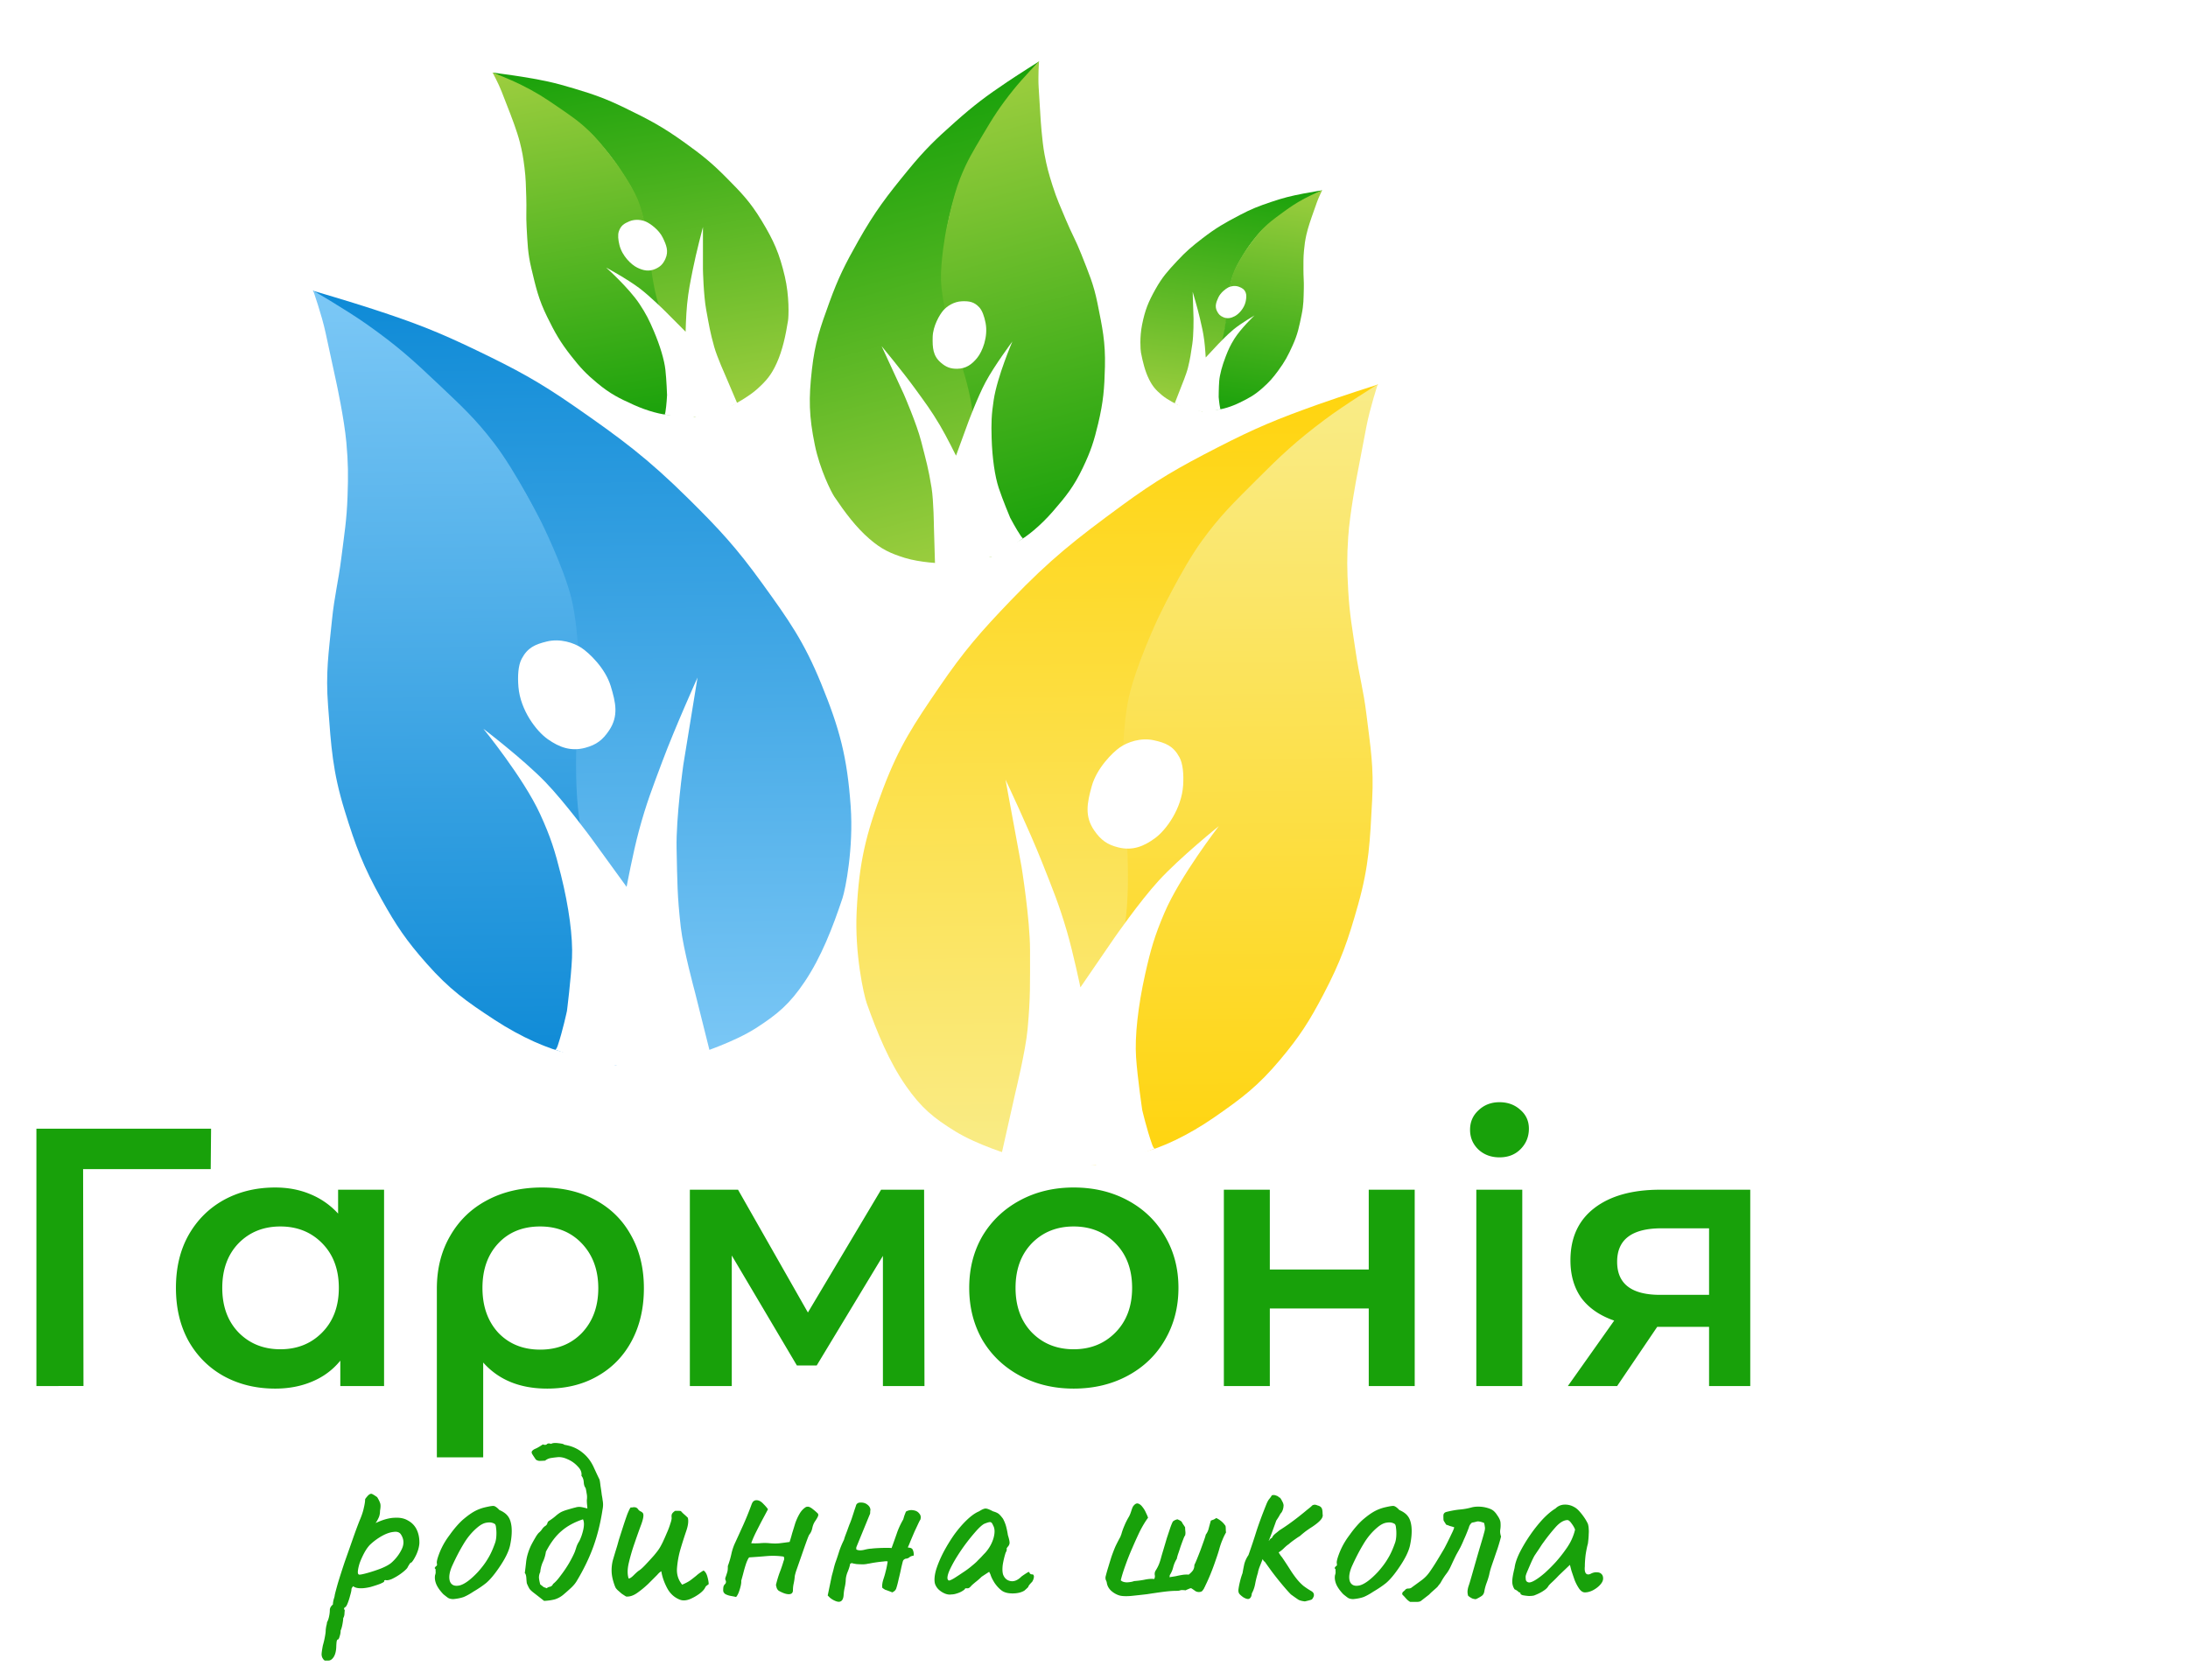 <svg width="595" height="457" fill="none" xmlns="http://www.w3.org/2000/svg"><g filter="url(#filter0_d_667_44)"><g filter="url(#filter1_d_667_44)"><path d="M358.563 101.962c6.311-2.242 16.259-5.42 16.259-5.42s-15.437 11.054-16.192 11.465l-12.77 12.032s-7.283 7.096-11.637 11.616c-4.945 5.134-7.313 7.442-11.045 13.625-4.285 7.101-6.618 11.449-9.843 19.254-2.985 7.222-4.734 11.345-6.241 19.013-1.673 8.514-1.342 13.505-1.272 22.182.061 7.608 1.185 11.834 1.272 19.442.095 8.312.254 13.046-1.01 21.263-1.33 8.646-5.832 21.628-5.832 21.628s-1.882 14.471-2.392 23.806c-.366 6.681.19 17.127.19 17.127l-22.97-2.767s-9.272-2.778-15.276-6.481c-5.995-3.698-9.292-6.429-13.42-12.346-4.605-6.599-7.843-14.519-10.664-22.452-.856-2.409-3.317-13.603-2.766-24.958.65-13.419 2.486-21.078 7.218-33.534 4.401-11.584 8.315-17.412 15.254-27.576 6.736-9.867 11.24-15.01 19.474-23.593 10.763-11.22 17.671-16.617 30.076-25.726 9.507-6.981 15.455-10.373 26.035-15.807 10.411-5.347 16.353-7.813 27.552-11.793z" fill="url(#paint0_linear_667_44)"/></g><g filter="url(#filter2_d_667_44)"><path d="M360.244 106.149c5.411-4.058 14.412-9.605 14.412-9.605s-2.163 6.659-3.078 11.489c-1.069 5.638-2.619 13.693-2.619 13.693s-1.9 9.886-2.328 16.303c-.378 5.676-.319 8.887 0 14.566.371 6.583 1.088 10.235 2.045 16.759.971 6.62 2.087 10.244 2.902 16.886 1.107 9.029 2.043 14.226 1.564 23.311-.59 11.19-.809 17.811-3.845 28.597-2.731 9.699-4.662 15.29-9.373 24.273-3.857 7.356-6.441 11.415-11.775 17.783-6.01 7.174-10.387 10.478-18.039 15.774-6.961 4.817-14.509 8.384-19.505 9.46l-12.79 2.754s-.385-10.411-.19-17.078c.24-8.191.107-12.889 1.653-20.917.769-3.99 1.538-6.142 2.528-10.076 1.545-6.14 2.917-9.46 3.974-15.718 2.347-13.898-.402-36.166-.402-36.166s-.657-16.405 1.591-26.543c1.889-8.52 7.686-20.984 7.686-20.984s6.499-13.79 12.204-21.637c5.016-6.898 8.537-10.239 14.561-16.277 6.93-6.948 10.973-10.76 18.824-16.647z" fill="url(#paint1_linear_667_44)"/></g><g filter="url(#filter3_d_667_44)"><path d="M276.061 289.443l-3.644 16.21s5.627 1.658 9.325 2.314c4.112.73 6.464 1.053 10.653 1.075 4.422.024 6.972-.043 11.295-1.075 3.991-.952 9.546-3.218 10.093-3.491.448-.224.062.326-.478-1.178-1.413-3.928-2.685-9.355-2.685-9.355s-1.292-8.704-1.678-14.354c-.386-5.651.527-13.947 2.478-22.66 1.489-6.643 2.555-10.377 5.244-16.667 4.254-9.951 14.779-23.554 14.779-23.554s-10.551 8.496-16.379 14.861c-5.213 5.693-12.085 15.616-12.085 15.616l-9.172 13.375s-1.949-9.321-3.651-15.159c-2.188-7.502-3.887-11.549-6.751-18.79-3.549-8.97-9.968-22.554-9.968-22.554l4.363 23.709s2.313 14.324 2.307 22.699c-.007 9.14.14 12.579-.663 21.455-.538 5.938-3.383 17.523-3.383 17.523z" fill="#fff"/></g><g filter="url(#filter4_d_667_44)"><path d="M304.549 195.281c2.03-1.417 5.666-2.722 9.277-1.917 3.147.701 5.204 1.521 6.882 4.559.968 1.752 1.221 4.639 1.034 7.646-.395 6.348-4.568 12.142-7.621 14.393-3.052 2.251-6.108 3.499-10.029 2.53-3.012-.745-4.729-2.018-6.503-4.563-2.702-3.879-1.97-7.53-.703-12.084 1.366-4.91 5.633-9.148 7.663-10.564z" fill="#fff"/></g></g><g filter="url(#filter5_d_667_44)"><g filter="url(#filter6_d_667_44)"><path d="M142.03 12.886c-3.179-.512-8.159-1.148-8.159-1.148s8.26 3.882 8.653 4.011l7.084 4.577s4.06 2.721 6.512 4.48c2.785 1.996 4.105 2.881 6.407 5.48 2.644 2.984 4.125 4.837 6.329 8.246 2.04 3.155 3.225 4.952 4.605 8.446 1.532 3.88 1.809 6.268 2.531 10.376.633 3.602.47 5.698 1.091 9.302.678 3.939 1.014 6.19 2.327 9.965 1.381 3.972 4.639 9.718 4.639 9.718s2.149 6.678 3.203 11.046c.754 3.127 1.4 8.114 1.4 8.114l10.618-3.307s4.142-2.12 6.658-4.393c2.513-2.27 3.834-3.848 5.271-7.004 1.603-3.52 2.445-7.547 3.088-11.543.195-1.213.385-6.72-.864-12.04-1.475-6.287-3.009-9.749-6.33-15.225-3.089-5.094-5.446-7.509-9.611-11.71-4.043-4.08-6.62-6.119-11.259-9.46-6.065-4.368-9.801-6.319-16.458-9.546-5.102-2.473-8.209-3.559-13.684-5.207-5.387-1.623-8.411-2.271-14.051-3.178z" fill="url(#paint2_linear_667_44)"/></g><g filter="url(#filter7_d_667_44)"><path d="M141.599 15.01c-2.911-1.447-7.649-3.286-7.649-3.286s1.602 2.96 2.455 5.163c.996 2.573 2.429 6.247 2.429 6.247s1.759 4.508 2.519 7.504c.673 2.65.925 4.174 1.268 6.887.397 3.144.376 4.934.491 8.1.117 3.215-.095 5.026.097 8.236.263 4.366.272 6.904 1.289 11.157 1.253 5.24 1.932 8.35 4.306 13.186 2.135 4.348 3.535 6.822 6.543 10.66 2.464 3.142 4.039 4.836 7.115 7.382 3.465 2.87 5.822 4.05 9.9 5.888 3.71 1.672 7.589 2.702 10.044 2.776l6.287.189s-.724-4.956-1.396-8.09c-.826-3.852-1.172-6.085-2.602-9.746-.71-1.82-1.261-2.77-2.071-4.543-1.265-2.769-2.203-4.22-3.247-7.086-2.318-6.366-2.957-17.133-2.957-17.133s-1.116-7.813-3.061-12.41c-1.635-3.864-5.46-9.252-5.46-9.252s-4.272-5.954-7.652-9.167c-2.971-2.825-4.927-4.098-8.3-6.429-3.881-2.682-6.124-4.132-10.348-6.232z" fill="url(#paint3_linear_667_44)"/></g><g filter="url(#filter8_d_667_44)"><path d="M197.347 94.342l3.132 7.346s-2.515 1.274-4.206 1.906c-1.881.703-2.965 1.06-4.943 1.435-2.089.396-3.3.586-5.434.475-1.97-.103-4.793-.691-5.075-.773-.232-.067-.002.16.123-.598.327-1.98.456-4.656.456-4.656s-.147-4.228-.456-6.933c-.309-2.705-1.463-6.547-3.143-10.497-1.282-3.011-2.111-4.683-3.929-7.423-2.877-4.335-9.037-9.85-9.037-9.85s5.727 3.099 9.037 5.6c2.96 2.238 7.072 6.332 7.072 6.332l5.5 5.525s.11-4.576.407-7.484c.382-3.737.833-5.798 1.557-9.47.897-4.55 2.75-11.531 2.75-11.531v11.589s.153 6.973.884 10.931c.799 4.321 1.029 5.96 2.181 10.086.77 2.76 3.124 7.99 3.124 7.99z" fill="#fff"/></g><g filter="url(#filter9_d_667_44)"><path d="M175.686 52.304c-1.083-.493-2.916-.794-4.553-.1-1.427.606-2.328 1.173-2.857 2.755-.305.913-.174 2.3.177 3.705.739 2.966 3.215 5.343 4.855 6.141 1.639.799 3.192 1.123 4.961.324 1.359-.615 2.061-1.366 2.678-2.723.94-2.069.276-3.731-.719-5.774-1.073-2.203-3.459-3.835-4.542-4.328z" fill="#fff"/></g></g><g filter="url(#filter10_d_667_44)"><g filter="url(#filter11_d_667_44)"><path d="M354.477 44.641c1.993-.386 5.119-.887 5.119-.887s-5.128 2.613-5.373 2.702l-4.372 3.026s-2.505 1.797-4.014 2.954c-1.715 1.314-2.529 1.899-3.928 3.582-1.606 1.934-2.503 3.132-3.823 5.324-1.222 2.03-1.933 3.186-2.732 5.415-.888 2.476-1.015 3.987-1.387 6.59-.327 2.283-.181 3.6-.5 5.884-.349 2.496-.516 3.922-1.267 6.327-.791 2.53-2.728 6.217-2.728 6.217s-1.22 4.251-1.797 7.026c-.412 1.985-.719 5.141-.719 5.141l-6.758-1.871s-2.653-1.253-4.284-2.634c-1.629-1.38-2.494-2.349-3.463-4.309-1.08-2.186-1.692-4.707-2.177-7.212-.148-.76-.378-4.227.302-7.605.803-3.992 1.701-6.204 3.684-9.722 1.844-3.272 3.281-4.841 5.821-7.573 2.466-2.651 4.049-3.988 6.906-6.187 3.734-2.875 6.049-4.179 10.18-6.346 3.165-1.661 5.101-2.408 8.519-3.557 3.362-1.13 5.255-1.6 8.791-2.285z" fill="url(#paint4_linear_667_44)"/></g><g filter="url(#filter12_d_667_44)"><path d="M354.791 45.972c1.806-.97 4.755-2.225 4.755-2.225s-.95 1.898-1.443 3.303c-.576 1.642-1.406 3.985-1.406 3.985s-1.018 2.877-1.437 4.78c-.37 1.684-.498 2.65-.66 4.366-.187 1.99-.138 3.116-.147 5.115-.009 2.028.161 3.165.104 5.192-.078 2.756-.033 4.356-.588 7.057-.684 3.326-1.05 5.3-2.449 8.396-1.258 2.782-2.09 4.37-3.909 6.849-1.49 2.03-2.448 3.129-4.336 4.795-2.126 1.878-3.587 2.669-6.121 3.909-2.304 1.129-4.728 1.855-6.274 1.951l-3.958.246s.357-3.138.718-5.127c.443-2.444.616-3.857 1.443-6.193.412-1.161.74-1.771 1.215-2.905.741-1.77 1.303-2.703 1.903-4.53 1.334-4.06 1.52-10.857 1.52-10.857s.546-4.946 1.68-7.883c.952-2.467 3.254-5.94 3.254-5.94s2.573-3.838 4.639-5.93c1.816-1.84 3.023-2.682 5.101-4.219 2.392-1.768 3.777-2.727 6.396-4.135z" fill="url(#paint5_linear_667_44)"/></g><g filter="url(#filter13_d_667_44)"><path d="M321.253 97.086l-1.827 4.692s1.611.752 2.689 1.117c1.199.405 1.89.608 3.144.805 1.324.207 2.091.303 3.434.19 1.239-.105 3.007-.532 3.183-.589.144-.047.004.1-.09-.375-.246-1.241-.381-2.925-.381-2.925s.008-2.667.148-4.378c.141-1.71.79-4.156 1.77-6.678.748-1.924 1.236-2.994 2.327-4.757 1.726-2.79 5.497-6.39 5.497-6.39s-3.547 2.069-5.582 3.712c-1.82 1.47-4.33 4.132-4.33 4.132l-3.355 3.593s-.161-2.882-.407-4.709c-.315-2.347-.641-3.637-1.171-5.937-.657-2.85-1.965-7.211-1.965-7.211l.233 7.303s.044 4.397-.338 6.907c-.416 2.739-.528 3.776-1.171 6.4-.43 1.755-1.808 5.098-1.808 5.098z" fill="#fff"/></g><g filter="url(#filter14_d_667_44)"><path d="M334.059 70.158c.673-.332 1.822-.558 2.867-.154.912.353 1.491.692 1.856 1.679.211.569.156 1.445-.037 2.338-.406 1.884-1.919 3.432-2.936 3.968s-1.989.772-3.12.303c-.869-.36-1.326-.819-1.742-1.662-.634-1.285-.249-2.346.337-3.653.632-1.41 2.103-2.486 2.775-2.819z" fill="#fff"/></g></g><g filter="url(#filter15_d_667_44)"><g filter="url(#filter16_d_667_44)"><path d="M273.994 14.225c3.33-2.24 8.634-5.565 8.634-5.565s-7.32 8.714-7.697 9.065l-5.625 8.884s-3.174 5.203-5.03 8.475c-2.107 3.716-3.139 5.408-4.387 9.553-1.432 4.76-2.14 7.632-2.852 12.643-.659 4.637-1.062 7.29-.797 11.967.295 5.192 1.229 8.04 2.56 13.068 1.167 4.409 2.447 6.695 3.629 11.1 1.291 4.812 2.088 7.537 2.576 12.495.513 5.218-.171 13.425-.171 13.425s1.059 8.682 2.151 14.178c.781 3.934 2.657 9.916 2.657 9.916l-13.748 1.809s-5.797-.235-9.833-1.492c-4.031-1.255-6.352-2.351-9.628-5.172-3.655-3.147-6.713-7.265-9.53-11.451-.855-1.271-3.949-7.405-5.317-14.08-1.618-7.888-1.691-12.608-.795-20.543.833-7.38 2.239-11.347 4.756-18.28 2.444-6.73 4.295-10.386 7.799-16.594 4.581-8.114 7.79-12.275 13.638-19.409 4.481-5.466 7.431-8.32 12.766-13.048 5.25-4.653 8.333-6.968 14.244-10.944z" fill="url(#paint6_linear_667_44)"/></g><g filter="url(#filter17_d_667_44)"><path d="M275.592 16.405c2.538-3.16 6.939-7.719 6.939-7.719s-.265 4.188-.078 7.128c.217 3.433.515 8.34.515 8.34s.367 6.022 1.073 9.812c.624 3.352 1.135 5.207 2.166 8.457 1.193 3.767 2.153 5.781 3.679 9.427 1.548 3.7 2.735 5.637 4.195 9.372 1.985 5.078 3.302 7.957 4.374 13.303 1.321 6.584 2.179 10.461 2.02 17.176-.143 6.037-.434 9.57-1.833 15.486-1.146 4.845-2.043 7.586-4.193 12.076-2.422 5.059-4.473 7.628-8.128 11.841-3.326 3.832-7.178 7.025-9.918 8.393l-7.017 3.501s-1.772-5.988-2.65-9.888c-1.078-4.791-1.854-7.499-2.15-12.391-.147-2.431-.02-3.794-.03-6.226-.016-3.794.287-5.926-.03-9.717-.704-8.418-5.611-20.939-5.611-20.939s-2.821-9.427-3.023-15.647c-.17-5.228 1.343-13.327 1.343-13.327s1.723-8.973 3.869-14.377c1.886-4.751 3.434-7.215 6.033-11.616 2.991-5.065 4.772-7.879 8.455-12.465z" fill="url(#paint7_linear_667_44)"/></g><g filter="url(#filter18_d_667_44)"><path d="M253.968 135.346l.294 9.953s3.513.127 5.758-.042c2.496-.188 3.91-.35 6.345-.96 2.571-.644 4.042-1.062 6.399-2.303 2.176-1.147 5.064-3.288 5.341-3.528.227-.197.084.18-.453-.613-1.405-2.071-2.95-5.032-2.95-5.032s-2.044-4.862-3.108-8.085c-1.065-3.224-1.768-8.176-1.931-13.525-.123-4.079-.059-6.405.567-10.457.99-6.41 5.078-15.874 5.078-15.874s-4.862 6.502-7.3 11.064c-2.18 4.081-4.694 10.864-4.694 10.864l-3.338 9.13s-2.517-5.123-4.373-8.259c-2.386-4.03-3.974-6.127-6.714-9.906-3.394-4.68-9.141-11.614-9.141-11.614l6.059 13.118s3.472 7.972 4.714 12.836c1.355 5.308 1.952 7.283 2.805 12.556.571 3.527.642 10.677.642 10.677z" fill="#fff"/></g><g filter="url(#filter19_d_667_44)"><path d="M256.507 76.439c.968-1.125 2.885-2.423 5.102-2.493 1.931-.06 3.247.11 4.673 1.624.823.873 1.399 2.512 1.737 4.286.715 3.744-.846 7.729-2.284 9.49-1.438 1.76-3.026 2.94-5.447 2.96-1.86.015-3.046-.469-4.454-1.683-2.146-1.85-2.264-4.079-2.205-6.911.062-3.054 1.91-6.15 2.878-7.273z" fill="#fff"/></g></g><g filter="url(#filter20_d_667_44)"><g filter="url(#filter21_d_667_44)"><path d="M101.525 76.11C95.108 74.008 85 71.054 85 71.054s15.822 10.706 16.592 11.1L114.745 93.9s7.506 6.932 11.999 11.353c5.104 5.022 7.544 7.277 11.447 13.375 4.483 7.004 6.933 11.299 10.361 19.03 3.173 7.154 5.03 11.236 6.721 18.869 1.878 8.474 1.655 13.472 1.778 22.148.108 7.608-.932 11.857-.85 19.466.09 8.312.035 13.049 1.493 21.235 1.535 8.614 6.367 21.492 6.367 21.492s2.221 14.426 2.945 23.747c.518 6.672.19 17.128.19 17.128l23.112-3.28s9.293-2.984 15.268-6.819c5.966-3.831 9.232-6.636 13.265-12.642 4.498-6.701 7.589-14.691 10.258-22.685.81-2.427 3.043-13.673 2.234-25.014-.955-13.4-2.978-21.017-8.03-33.364-4.699-11.483-8.778-17.222-16.006-27.229-7.016-9.714-11.675-14.756-20.173-23.153-11.109-10.977-18.2-16.218-30.919-25.049-9.746-6.767-15.823-10.025-26.619-15.222-10.623-5.113-16.673-7.447-28.061-11.175z" fill="url(#paint8_linear_667_44)"/></g><g filter="url(#filter22_d_667_44)"><path d="M99.923 80.332c-5.55-3.936-14.755-9.28-14.755-9.28s2.33 6.609 3.362 11.416c1.204 5.613 2.947 13.632 2.947 13.632s2.138 9.841 2.712 16.247c.509 5.666.521 8.877.325 14.562-.227 6.59-.87 10.257-1.689 16.801-.832 6.64-1.877 10.288-2.55 16.946-.916 9.052-1.745 14.268-1.059 23.34.845 11.174 1.213 17.789 4.517 28.505 2.971 9.635 5.045 15.181 9.998 24.057 4.056 7.269 6.753 11.269 12.277 17.517 6.223 7.037 10.713 10.243 18.552 15.367 7.13 4.661 14.825 8.059 19.889 9.023l12.966 2.468s.156-10.417-.19-17.079c-.424-8.183-.395-12.882-2.134-20.875-.865-3.971-1.689-6.105-2.775-10.016-1.696-6.104-3.154-9.393-4.36-15.626-2.677-13.842-.401-36.166-.401-36.166s.297-16.415-2.197-26.501c-2.096-8.476-8.223-20.807-8.223-20.807s-6.865-13.642-12.795-21.359c-5.214-6.785-8.842-10.047-15.054-15.95-7.147-6.79-11.311-10.511-19.363-16.222z" fill="url(#paint9_linear_667_44)"/></g><g filter="url(#filter23_d_667_44)"><path d="M188.945 261.704l4.038 16.124s-5.64 1.783-9.356 2.522c-4.132.821-6.499 1.197-10.724 1.312-4.461.122-7.036.112-11.42-.822-4.048-.863-9.703-3.005-10.261-3.266-.457-.214-.056.327.456-1.188 1.338-3.959 2.501-9.413 2.501-9.413s1.109-8.73 1.372-14.388c.264-5.658-.842-13.931-3.006-22.599-1.649-6.608-2.808-10.317-5.661-16.545-4.514-9.854-15.436-23.219-15.436-23.219s10.833 8.258 16.856 14.492c5.386 5.575 12.54 15.342 12.54 15.342l9.553 13.168s1.758-9.363 3.346-15.237c2.04-7.549 3.663-11.633 6.392-18.936 3.379-9.047 9.553-22.771 9.553-22.771l-3.873 23.801s-2.014 14.371-1.821 22.744c.21 9.139.139 12.579 1.147 21.435.675 5.925 3.804 17.444 3.804 17.444z" fill="#fff"/></g><g filter="url(#filter24_d_667_44)"><path d="M158.103 168.2c-2.08-1.371-5.778-2.595-9.403-1.71-3.159.771-5.217 1.637-6.842 4.711-.938 1.774-1.128 4.665-.872 7.668.54 6.337 4.879 12.037 8.009 14.219 3.13 2.182 6.241 3.363 10.175 2.306 3.022-.812 4.727-2.123 6.459-4.707 2.64-3.938 1.82-7.572.441-12.096-1.488-4.879-5.888-9.021-7.967-10.391z" fill="#fff"/></g></g><g filter="url(#filter25_d_667_44)" fill="#18A10A"><path d="M57.3 314H22.6l.1 59H9.9v-70h47.5l-.1 11zm47.143 5.6V373h-11.9v-6.9c-2.067 2.533-4.633 4.433-7.7 5.7-3 1.267-6.333 1.9-10 1.9-5.2 0-9.867-1.133-14-3.4-4.067-2.267-7.267-5.467-9.6-9.6-2.267-4.133-3.4-8.933-3.4-14.4 0-5.467 1.133-10.233 3.4-14.3 2.333-4.133 5.533-7.333 9.6-9.6 4.133-2.267 8.8-3.4 14-3.4 3.467 0 6.633.6 9.5 1.8a20.894 20.894 0 017.6 5.3v-6.5h12.5zm-28.2 43.4c4.6 0 8.4-1.533 11.4-4.6 3-3.067 4.5-7.1 4.5-12.1s-1.5-9.033-4.5-12.1-6.8-4.6-11.4-4.6c-4.6 0-8.4 1.533-11.4 4.6-2.933 3.067-4.4 7.1-4.4 12.1s1.467 9.033 4.4 12.1c3 3.067 6.8 4.6 11.4 4.6zm71.155-44c5.533 0 10.366 1.133 14.5 3.4 4.2 2.267 7.433 5.467 9.7 9.6 2.333 4.133 3.5 8.933 3.5 14.4 0 5.4-1.1 10.167-3.3 14.3-2.2 4.133-5.3 7.333-9.3 9.6-3.934 2.267-8.5 3.4-13.7 3.4-7.4 0-13.2-2.367-17.4-7.1v25.8h-12.6v-45.9c0-5.4 1.2-10.167 3.6-14.3 2.4-4.2 5.733-7.433 10-9.7 4.333-2.333 9.333-3.5 15-3.5zm-.5 44.1c4.666 0 8.466-1.533 11.4-4.6 2.933-3.133 4.4-7.167 4.4-12.1s-1.467-8.967-4.4-12.1c-2.934-3.133-6.734-4.7-11.4-4.7-4.734 0-8.534 1.533-11.4 4.6-2.867 3.067-4.3 7.1-4.3 12.1s1.433 9.067 4.3 12.2c2.933 3.067 6.733 4.6 11.4 4.6zm93.201 9.9v-35.4l-18 29.8h-5.4l-17.7-29.9V373h-11.4v-53.4h13.1l19 33.4 19.9-33.4h11.7l.1 53.4h-11.3zm51.867.7c-5.4 0-10.267-1.167-14.6-3.5-4.334-2.333-7.734-5.567-10.2-9.7-2.4-4.2-3.6-8.933-3.6-14.2 0-5.267 1.2-9.967 3.6-14.1 2.466-4.133 5.866-7.367 10.2-9.7 4.333-2.333 9.2-3.5 14.6-3.5 5.466 0 10.366 1.167 14.7 3.5 4.333 2.333 7.7 5.567 10.1 9.7 2.466 4.133 3.7 8.833 3.7 14.1 0 5.267-1.234 10-3.7 14.2-2.4 4.133-5.767 7.367-10.1 9.7-4.334 2.333-9.234 3.5-14.7 3.5zm0-10.7c4.6 0 8.4-1.533 11.4-4.6 3-3.067 4.5-7.1 4.5-12.1s-1.5-9.033-4.5-12.1-6.8-4.6-11.4-4.6c-4.6 0-8.4 1.533-11.4 4.6-2.934 3.067-4.4 7.1-4.4 12.1s1.466 9.033 4.4 12.1c3 3.067 6.8 4.6 11.4 4.6zm40.848-43.4h12.5v21.7h26.9v-21.7h12.5V373h-12.5v-21.1h-26.9V373h-12.5v-53.4zm68.652 0h12.5V373h-12.5v-53.4zm6.3-8.8c-2.266 0-4.166-.7-5.7-2.1-1.533-1.467-2.3-3.267-2.3-5.4 0-2.133.767-3.9 2.3-5.3 1.534-1.467 3.434-2.2 5.7-2.2 2.267 0 4.167.7 5.7 2.1 1.534 1.333 2.3 3.033 2.3 5.1 0 2.2-.766 4.067-2.3 5.6-1.466 1.467-3.366 2.2-5.7 2.2zm68.195 8.8V373h-11.2v-16.1h-14.1l-10.9 16.1h-13.4l12.6-17.8c-3.867-1.333-6.833-3.367-8.9-6.1-2-2.8-3-6.233-3-10.3 0-6.133 2.167-10.867 6.5-14.2 4.333-3.333 10.3-5 17.9-5h24.5zm-24.1 10.5c-8.067 0-12.1 3.033-12.1 9.1 0 6 3.9 9 11.7 9h13.3v-18.1h-12.9zM89.27 447.68h-.7c-.28.047-.537-.14-.77-.56-.187-.233-.303-.583-.35-1.05 0-.467.117-1.307.35-2.52.233-.793.42-1.587.56-2.38.14-.747.21-1.307.21-1.68 0-.187.047-.56.14-1.12.14-.513.21-.887.21-1.12.233-.373.42-.887.56-1.54.14-.653.21-1.237.21-1.75 0-.56.28-1.073.84-1.54 0-.373.07-.84.21-1.4.187-.56.28-.933.28-1.12.14-.653.443-1.797.91-3.43.513-1.68 1.12-3.57 1.82-5.67.747-2.1 1.47-4.153 2.17-6.16.7-2.007 1.33-3.71 1.89-5.11.56-1.307.933-2.427 1.12-3.36.233-.98.35-1.703.35-2.17 0-.187.047-.327.14-.42.093-.14.303-.397.63-.77.467-.467.863-.607 1.19-.42.373.187.817.467 1.33.84.373.607.63 1.12.77 1.54.187.42.187 1.143 0 2.17 0 .7-.117 1.307-.35 1.82-.233.513-.443.91-.63 1.19-.187.233-.233.327-.14.28 1.913-.887 3.593-1.353 5.04-1.4 1.493-.093 2.73.163 3.71.77a5.413 5.413 0 012.31 2.38c.513 1.027.77 2.217.77 3.57 0 .56-.117 1.237-.35 2.03a10.559 10.559 0 01-.91 2.1c-.327.607-.63 1.05-.91 1.33-.187 0-.373.163-.56.49-.187.28-.373.607-.56.98-.373.467-.98 1.003-1.82 1.61a15.788 15.788 0 01-2.38 1.4c-.793.327-1.377.42-1.75.28l-.21.07c-.093 0-.14.117-.14.35 0 .093-.373.303-1.12.63-.747.28-1.61.56-2.59.84-.98.233-1.843.35-2.59.35-.98 0-1.68-.187-2.1-.56-.093.093-.21.233-.35.42a1.13 1.13 0 00-.14.49c0 .28-.117.817-.35 1.61-.187.747-.42 1.47-.7 2.17-.28.7-.537 1.05-.77 1.05l-.14.21c-.093.14-.047.327.14.56l-.07.77c0 .56-.117 1.027-.35 1.4 0 .373-.07.933-.21 1.68-.14.747-.303 1.307-.49 1.68 0 .56-.093 1.097-.28 1.61-.14.56-.303.84-.49.84-.187.047-.303.327-.35.84-.047.56-.07.957-.07 1.19-.047 1.167-.28 2.077-.7 2.73-.42.653-.91.98-1.47.98zm8.47-23.38c.373 0 1.143-.163 2.31-.49a39.922 39.922 0 003.57-1.19c1.26-.513 2.193-1.027 2.8-1.54 1.213-1.073 2.147-2.287 2.8-3.64.7-1.4.653-2.73-.14-3.99-.373-.653-1.05-.91-2.03-.77-.98.093-2.053.467-3.22 1.12a16.277 16.277 0 00-3.29 2.45c-.56.607-1.073 1.353-1.54 2.24a22.169 22.169 0 00-1.19 2.66c-.28.887-.443 1.633-.49 2.24-.047.607.093.91.42.91zm25.545 6.65c-.607 0-1.097-.117-1.47-.35a25.04 25.04 0 01-1.26-.98c-.887-.933-1.517-1.82-1.89-2.66-.373-.887-.49-1.727-.35-2.52.14-.373.187-.723.14-1.05v-.56c-.233-.233-.303-.373-.21-.42.093-.093.187-.233.28-.42.28 0 .373-.257.28-.77-.093-.373.093-1.19.56-2.45.467-1.26 1.05-2.45 1.75-3.57.28-.467.7-1.073 1.26-1.82a28.415 28.415 0 011.82-2.31c.7-.793 1.33-1.423 1.89-1.89 1.167-.98 2.193-1.703 3.08-2.17a11.67 11.67 0 012.87-1.05c1.027-.233 1.727-.35 2.1-.35.42 0 .98.373 1.68 1.12 1.073.467 1.843 1.027 2.31 1.68.513.653.84 1.61.98 2.87.14 1.4.023 3.01-.35 4.83-.327 1.773-1.423 3.99-3.29 6.65-1.167 1.68-2.24 2.94-3.22 3.78-.98.793-2.147 1.587-3.5 2.38-.98.653-1.867 1.143-2.66 1.47-.793.28-1.727.467-2.8.56zm6.72-7.42c1.12-1.26 2.007-2.45 2.66-3.57.7-1.12 1.353-2.543 1.96-4.27.187-.513.303-1.143.35-1.89.047-.793.023-1.517-.07-2.17-.047-.7-.21-1.097-.49-1.19-.56-.327-1.237-.42-2.03-.28-.793.093-1.657.537-2.59 1.33-1.447 1.213-2.707 2.73-3.78 4.55-1.073 1.773-2.123 3.803-3.15 6.09-.7 1.68-.863 3.033-.49 4.06.42.98 1.283 1.33 2.59 1.05 1.353-.327 3.033-1.563 5.04-3.71zm13.268 3.15c-.047-.233-.094-.7-.14-1.4-.047-.747-.187-1.213-.42-1.4.14-1.073.256-2.053.35-2.94.093-.887.28-1.75.56-2.59.14-.467.373-1.073.7-1.82.373-.747.77-1.47 1.19-2.17.42-.747.793-1.26 1.12-1.54.326-.28.606-.607.84-.98.28-.373.583-.653.91-.84.28-.233.443-.49.49-.77.093-.28.28-.49.56-.63.7-.467 1.26-.887 1.68-1.26.42-.373.863-.7 1.33-.98.513-.28 1.19-.537 2.03-.77.933-.28 1.61-.467 2.03-.56a3.32 3.32 0 011.33-.14c.42.047 1.05.187 1.89.42 0-.28-.024-.607-.07-.98a11.97 11.97 0 01-.07-1.33 5.127 5.127 0 00-.07-1.89c-.094-.653-.187-1.12-.28-1.4-.28-.327-.444-.84-.49-1.54-.047-.747-.257-1.33-.63-1.75.14-.887-.187-1.727-.98-2.52a7.726 7.726 0 00-2.73-1.96c-1.074-.513-2.077-.7-3.01-.56a22.15 22.15 0 00-1.61.21 3.301 3.301 0 00-1.54.7c-.607.047-1.097.07-1.47.07-.374 0-.724-.117-1.05-.35-.514-.747-.864-1.283-1.05-1.61-.14-.327-.117-.583.07-.77.186-.233.513-.443.98-.63.513-.233 1.143-.607 1.89-1.12.513.187.886.163 1.12-.07.233-.233.606-.257 1.12-.07.373-.233.98-.303 1.82-.21.84.093 1.353.187 1.54.28.14.093.28.163.42.21.14 0 .28.023.42.07 1.633.327 3.056.98 4.27 1.96 1.26.98 2.263 2.24 3.01 3.78l.84 1.82c.28.607.56 1.19.84 1.75.093.28.186.863.28 1.75.14.84.256 1.657.35 2.45.14.747.21 1.19.21 1.33.093.467.14.91.14 1.33 0 .42-.047.863-.14 1.33-.56 3.687-1.4 7.07-2.52 10.15s-2.637 6.207-4.55 9.38c-.374.607-.887 1.213-1.54 1.82a55.515 55.515 0 01-1.89 1.68 6.828 6.828 0 01-2.45 1.4c-.887.233-1.867.373-2.94.42a420.339 420.339 0 00-2.87-2.24c-.607-.467-1.004-.863-1.19-1.19a12.25 12.25 0 01-.63-1.33zm5.39 1.33a1.81 1.81 0 01.91-.42c.373-.093.653-.35.84-.77.606-.467 1.283-1.213 2.03-2.24a33.947 33.947 0 002.24-3.29c.7-1.213 1.236-2.263 1.61-3.15.186-.513.35-1.003.49-1.47.186-.513.42-.98.7-1.4.466-.887.84-1.937 1.12-3.15.28-1.26.256-2.217-.07-2.87-2.38.793-4.34 1.867-5.88 3.22-1.54 1.307-2.94 3.173-4.2 5.6-.14.98-.42 1.913-.84 2.8a8.68 8.68 0 00-.7 2.73c-.234.467-.35.98-.35 1.54.046.513.163 1.12.35 1.82.606.467.933.723.98.77.093 0 .35.093.77.28zm36.355 3.15c-1.54-.56-2.73-1.61-3.57-3.15-.84-1.587-1.377-3.127-1.61-4.62-.047 0-.187.093-.42.28-.187.14-.42.373-.7.7l-2.45 2.45a26.06 26.06 0 01-3.08 2.52c-1.027.7-2.007 1.003-2.94.91a48.03 48.03 0 01-1.19-.77l-1.12-.98a5.22 5.22 0 01-.49-.56 8.466 8.466 0 01-.28-.63c-.513-1.4-.793-2.637-.84-3.71-.047-1.12.07-2.217.35-3.29.327-1.12.7-2.357 1.12-3.71.047-.14.21-.723.49-1.75.327-1.027.7-2.193 1.12-3.5.42-1.307.817-2.473 1.19-3.5.42-1.027.723-1.633.91-1.82h.42c.187-.047.35-.07.49-.07.467 0 .817.163 1.05.49.187.28.42.49.7.63.327.14.56.327.7.56.233.467.07 1.47-.49 3.01a183.357 183.357 0 00-1.82 5.11 51.9 51.9 0 00-1.54 5.25c-.42 1.727-.443 3.173-.07 4.34.327 0 .77-.28 1.33-.84.607-.607 1.073-1.027 1.4-1.26.467-.28 1.073-.817 1.82-1.61.793-.84 1.563-1.68 2.31-2.52.747-.887 1.26-1.563 1.54-2.03.187-.28.467-.793.84-1.54a66.37 66.37 0 001.12-2.52c.42-.933.747-1.797.98-2.59.28-.793.397-1.353.35-1.68-.047-.467 0-.817.14-1.05.187-.28.467-.537.84-.77h.77c.28 0 .537.023.77.07.28.327.583.63.91.91.327.28.653.583.98.91.233.887.093 2.077-.42 3.57a120.401 120.401 0 00-1.54 4.83 25.416 25.416 0 00-.98 5.25c-.14 1.727.327 3.243 1.4 4.55.98-.42 1.727-.817 2.24-1.19.56-.42 1.097-.84 1.61-1.26.513-.467 1.167-.933 1.96-1.4.467.28.817.84 1.05 1.68.233.84.35 1.517.35 2.03l-.56.42a1.05 1.05 0 00-.35.42c-.28.607-.84 1.213-1.68 1.82a12.372 12.372 0 01-2.66 1.47c-.933.327-1.75.373-2.45.14zm15.143-.77c-.326-.093-.77-.187-1.33-.28a5.415 5.415 0 01-1.54-.49c-.42-.28-.63-.63-.63-1.05 0-.373.024-.7.07-.98a1.68 1.68 0 01.56-.84.528.528 0 00.07-.21c0-.047.024-.093.07-.14 0-.233-.046-.443-.14-.63-.093-.187-.093-.42 0-.7.187-.513.327-.933.42-1.26.14-.373.21-.84.21-1.4v-.28c0-.14.024-.257.07-.35.374-1.027.677-2.077.91-3.15.234-1.073.584-2.1 1.05-3.08.56-1.213 1.284-2.8 2.17-4.76a85.986 85.986 0 002.24-5.53c.187-.513.397-.84.63-.98.28-.187.584-.257.91-.21.56.047 1.12.373 1.68.98.56.56.98 1.05 1.26 1.47-.466.887-1.026 1.937-1.68 3.15a251.94 251.94 0 00-1.75 3.43c-.513 1.073-.886 1.96-1.12 2.66.654.047 1.424.047 2.31 0a13.389 13.389 0 012.73 0c1.027.093 1.937.093 2.73 0 .794-.093 1.68-.21 2.66-.35.234-.7.467-1.493.7-2.38.28-.887.56-1.797.84-2.73.327-.933.724-1.797 1.19-2.59.467-.793 1.05-1.4 1.75-1.82.374-.093.654-.093.84 0 .187.047.444.187.77.42.607.467 1.05.84 1.33 1.12.327.233.444.513.35.84-.093.327-.396.863-.91 1.61-.326.513-.56 1.12-.7 1.82-.14.653-.396 1.213-.77 1.68-.093.093-.28.513-.56 1.26s-.606 1.657-.98 2.73l-1.12 3.22c-.373 1.073-.7 2.007-.98 2.8-.233.793-.35 1.26-.35 1.4-.046.607-.14 1.237-.28 1.89a8.384 8.384 0 00-.21 1.89c0 .373-.116.653-.35.84-.186.14-.443.21-.77.21-.466 0-.98-.117-1.54-.35-.56-.233-.98-.443-1.26-.63-.186-.14-.35-.373-.49-.7a11.363 11.363 0 01-.21-.84c.28-1.167.607-2.263.98-3.29.42-1.073.794-2.17 1.12-3.29.094-.187.14-.373.14-.56 0-.187-.046-.373-.14-.56a19.679 19.679 0 00-4.69-.14c-1.586.14-3.15.257-4.69.35-.233.233-.513.793-.84 1.68a36.49 36.49 0 00-.77 2.66c-.233.887-.42 1.563-.56 2.03.047.327 0 .793-.14 1.4-.14.607-.326 1.213-.56 1.82-.233.56-.466.957-.7 1.19zm46.205-23.24c.653-.373 1.33-.49 2.03-.35.7.093 1.237.397 1.61.91.42.467.49 1.073.21 1.82.093-.28-.023-.093-.35.56-.28.607-.653 1.4-1.12 2.38-.42.98-.817 1.913-1.19 2.8-.327.84-.537 1.33-.63 1.47v.21c.747 0 1.19.233 1.33.7.187.42.257.91.21 1.47-.56.093-.957.257-1.19.49-.233.187-.537.303-.91.35-.14 0-.303.07-.49.21a.88.88 0 00-.35.49c-.047.14-.187.7-.42 1.68-.187.933-.42 1.96-.7 3.08-.233 1.073-.443 1.89-.63 2.45a1.68 1.68 0 01-.56.91c-.28.187-.467.303-.56.35-.933-.373-1.563-.607-1.89-.7-.28-.14-.56-.327-.84-.56a3.406 3.406 0 010-.98c.047-.42.163-.91.35-1.47.233-.7.42-1.353.56-1.96.187-.653.373-1.563.56-2.73-.187-.093-.583-.093-1.19 0-.56.047-1.167.117-1.82.21-.653.093-1.213.187-1.68.28-.42.093-.607.117-.56.07-.233.093-.677.163-1.33.21a26.34 26.34 0 01-1.89-.07c-.607-.093-1.05-.187-1.33-.28l-.42.21c-.047.467-.257 1.167-.63 2.1-.373.887-.56 1.727-.56 2.52-.047.607-.14 1.213-.28 1.82a12.34 12.34 0 00-.28 1.89c-.047 1.027-.327 1.657-.84 1.89-.467.233-1.19.07-2.17-.49a6.324 6.324 0 01-.7-.49l-.63-.63 1.12-5.39c.187-.653.35-1.26.49-1.82.14-.607.303-1.19.49-1.75a63.168 63.168 0 001.05-3.15 25.228 25.228 0 011.26-3.01l.21-.7c.187-.513.397-1.073.63-1.68.233-.653.42-1.167.56-1.54.14-.373.163-.443.07-.21.14-.28.35-.817.63-1.61.28-.84.537-1.633.77-2.38.28-.793.42-1.213.42-1.26.093-.28.233-.467.42-.56.187-.14.42-.21.7-.21.793-.047 1.447.14 1.96.56.513.373.793.84.84 1.4a4.68 4.68 0 00-.07.77c0 .233-.047.42-.14.56l-3.64 8.89v.56c.467.28 1.143.327 2.03.14.933-.233 1.633-.35 2.1-.35.233-.047.77-.093 1.61-.14.887-.047 1.727-.07 2.52-.07.84 0 1.283.023 1.33.07.513-1.4.98-2.707 1.4-3.92.42-1.26 1.003-2.543 1.75-3.85.047-.093.14-.397.28-.91.187-.513.35-.933.49-1.26zm12.328 22.54c-.56.093-1.167 0-1.82-.28a5.54 5.54 0 01-1.75-1.19c-.467-.513-.77-1.05-.91-1.61-.187-.98-.07-2.193.35-3.64.466-1.493 1.12-3.057 1.96-4.69a45.709 45.709 0 012.94-4.83c1.12-1.54 2.263-2.87 3.43-3.99 1.213-1.167 2.333-1.96 3.36-2.38.513-.327.91-.537 1.19-.63.326-.14.653-.163.98-.07.373.093.91.327 1.61.7.653.187 1.143.397 1.47.63.326.233.746.7 1.26 1.4.373.7.653 1.4.84 2.1.186.7.35 1.493.49 2.38.373 1.167.513 1.937.42 2.31-.094.327-.234.583-.42.77-.374.467-.467.7-.28.7l-.07.28c0 .14-.094.373-.28.7a23.04 23.04 0 00-.77 3.22c-.14 1.073-.117 1.96.07 2.66.373 1.027 1.05 1.633 2.03 1.82.98.187 1.983-.233 3.01-1.26.513-.373 1.003-.7 1.47-.98.466-.327.7-.303.7.07l.21.21c.14.093.303.14.49.14.233 0 .373.093.42.28.093.187.093.443 0 .77-.047.28-.187.607-.42.98-.7.7-1.05 1.167-1.05 1.4l-.28.28c-.14.14-.397.373-.77.7-.84.513-1.914.77-3.22.77-1.26 0-2.24-.257-2.94-.77-.7-.513-1.354-1.213-1.96-2.1-.56-.887-.934-1.657-1.12-2.31l-.35-.7-2.03 1.33a17.463 17.463 0 01-1.68 1.47c-.56.467-.934.793-1.12.98-.14.187-.304.35-.49.49a.673.673 0 01-.49.21h-.7c0 .187-.234.42-.7.7-.42.28-.934.513-1.54.7-.56.187-1.074.28-1.54.28zm-.7-3.78c.28 0 .77-.21 1.47-.63a72.237 72.237 0 002.45-1.61 22.326 22.326 0 002.45-1.82c.746-.607 1.26-1.073 1.54-1.4l.91-.91c.42-.467.793-.863 1.12-1.19 1.073-1.213 1.82-2.543 2.24-3.99.42-1.493.373-2.66-.14-3.5-.187-.513-.42-.793-.7-.84-.28-.047-.864.117-1.75.49-.56.327-1.26.957-2.1 1.89a55.416 55.416 0 00-2.59 3.15 50.194 50.194 0 00-2.52 3.64 34.793 34.793 0 00-1.96 3.5c-.514 1.073-.77 1.913-.77 2.52 0 .187.046.35.14.49l.21.21zm46.434 4.06c-.794-.233-1.54-.653-2.24-1.26-.654-.607-1.05-1.307-1.19-2.1a2.232 2.232 0 00-.28-.84 1.951 1.951 0 01-.07-.91c.233-.933.49-1.843.77-2.73.28-.933.56-1.843.84-2.73.326-.933.676-1.843 1.05-2.73.42-.887.863-1.75 1.33-2.59.046-.093.093-.21.14-.35a2.56 2.56 0 01.14-.35c.233-.84.513-1.633.84-2.38.326-.793.723-1.587 1.19-2.38.233-.373.466-.933.7-1.68.233-.747.443-1.213.63-1.4.42-.513.84-.7 1.26-.56.42.14.816.467 1.19.98.373.467.676.98.91 1.54.28.56.466 1.003.56 1.33-.7.933-1.424 2.123-2.17 3.57-.7 1.447-1.4 2.987-2.1 4.62a67.215 67.215 0 00-1.89 4.76c-.56 1.54-.98 2.893-1.26 4.06.373.373.956.56 1.75.56.793-.047 1.423-.163 1.89-.35a23.057 23.057 0 002.73-.35c1.073-.233 1.983-.303 2.73-.21.186-.373.233-.747.14-1.12-.047-.42.023-.793.21-1.12.42-.653.746-1.283.98-1.89.233-.607.443-1.283.63-2.03.093-.327.28-.957.56-1.89.28-.933.583-1.96.91-3.08l.98-2.94c.326-.887.56-1.423.7-1.61.186-.14.373-.257.56-.35.233-.093.443-.163.63-.21.56.233.91.42 1.05.56.14.14.256.327.35.56.14.187.373.537.7 1.05 0 .327.023.7.07 1.12.046.373.023.747-.07 1.12-.094.047-.257.373-.49.98-.234.607-.49 1.307-.77 2.1a56.712 56.712 0 01-.7 2.1c-.187.607-.28.98-.28 1.12a8.13 8.13 0 00-.98 2.24 6.91 6.91 0 01-.91 2.17.774.774 0 00-.07.35.63.63 0 01-.07.28c.606-.093 1.19-.187 1.75-.28.606-.14 1.19-.257 1.75-.35a7.429 7.429 0 011.75-.07c.466-.373.84-.747 1.12-1.12.28-.42.42-.933.42-1.54.093-.14.303-.607.63-1.4.326-.793.676-1.68 1.05-2.66.373-1.027.7-1.937.98-2.73.28-.793.42-1.26.42-1.4.42-.56.7-1.167.84-1.82.186-.7.373-1.377.56-2.03.233-.093.49-.187.77-.28.28-.14.513-.28.7-.42 1.073.513 1.913 1.237 2.52 2.17.046.28.07.583.07.91 0 .28.023.56.07.84-.374.653-.7 1.33-.98 2.03-.28.653-.537 1.377-.77 2.17-.234.887-.584 1.983-1.05 3.29-.42 1.26-.887 2.52-1.4 3.78a48.127 48.127 0 01-1.47 3.29c-.047.14-.117.28-.21.42-.047.14-.117.28-.21.42-.094.14-.21.303-.35.49-.14.14-.327.233-.56.28-.467.093-.91.023-1.33-.21-.374-.28-.747-.537-1.12-.77-.14-.047-.397.023-.77.21-.374.14-.63.257-.77.35-.747-.093-1.237-.093-1.47 0-.187.093-.56.14-1.12.14-.934 0-2.124.093-3.57.28-1.4.187-2.847.397-4.34.63-1.587.187-3.08.35-4.48.49-1.354.093-2.357.047-3.01-.14zm33.677.49c-.466-.327-.816-.63-1.05-.91-.233-.28-.326-.677-.28-1.19.094-.7.234-1.423.42-2.17.187-.793.42-1.563.7-2.31.14-.84.304-1.68.49-2.52a7.951 7.951 0 011.12-2.38c.794-2.24 1.517-4.41 2.17-6.51.7-2.147 1.634-4.667 2.8-7.56.234-.513.444-.887.63-1.12.234-.28.444-.56.63-.84.047-.187.187-.28.42-.28.28-.047.584 0 .91.14.327.093.584.257.77.49.187-.047.444.257.77.91.374.653.514 1.167.42 1.54 0 .187-.046.443-.14.77-.093.327-.233.63-.42.91-.186.187-.373.467-.56.84-.186.327-.466.77-.84 1.33a332.933 332.933 0 01-1.19 3.29c-.326.887-.723 1.89-1.19 3.01-.326.467-.583 1.097-.77 1.89a159.44 159.44 0 01-.56 2.31c-.326.84-.63 1.61-.91 2.31-.233.7-.35 1.143-.35 1.33a24.939 24.939 0 00-.77 3.08c-.186.98-.49 1.843-.91 2.59-.046.7-.256 1.167-.63 1.4-.326.233-.886.117-1.68-.35zm16.73 1.12c-.746-.093-1.306-.233-1.68-.42-.373-.233-1.073-.723-2.1-1.47-.56-.56-1.33-1.423-2.31-2.59a85.892 85.892 0 01-2.94-3.71 277.431 277.431 0 01-2.45-3.43l2.87-3.85a15.86 15.86 0 011.47 2.1c.374.653.677 1.097.91 1.33a117.483 117.483 0 012.52 3.85c.654.98 1.237 1.773 1.75 2.38.514.607 1.05 1.143 1.61 1.61a20.79 20.79 0 002.24 1.47c.14.093.28.233.42.42.14.187.187.467.14.84-.186.513-.396.84-.63.98-.186.093-.793.257-1.82.49zm-11.69-12.39c-.28-.793-.186-1.587.28-2.38.514-.84 1.074-1.423 1.68-1.75.187-.327.374-.537.56-.63.234-.14.374-.303.42-.49.094-.187.327-.443.7-.77.42-.327.794-.63 1.12-.91a59.039 59.039 0 002.52-1.68c.98-.7 1.914-1.4 2.8-2.1.887-.7 1.634-1.307 2.24-1.82.654-.513 1.05-.84 1.19-.98a.897.897 0 01.56-.35c.28-.093.63-.047 1.05.14.56.14.934.373 1.12.7.187.28.28.84.28 1.68.14.513-.07 1.073-.63 1.68-.513.56-1.306 1.19-2.38 1.89-.373.233-.886.583-1.54 1.05-.606.467-1.143.91-1.61 1.33-.326.187-.816.513-1.47.98-.606.42-1.143.84-1.61 1.26-.373.233-.863.653-1.47 1.26-.606.56-1.213.98-1.82 1.26-1.493 1.4-2.473 2.147-2.94 2.24-.466.093-.816-.443-1.05-1.61zm24.867 11.76c-.607 0-1.097-.117-1.47-.35a25.04 25.04 0 01-1.26-.98c-.887-.933-1.517-1.82-1.89-2.66-.374-.887-.49-1.727-.35-2.52.14-.373.186-.723.14-1.05v-.56c-.234-.233-.304-.373-.21-.42.093-.093.186-.233.28-.42.28 0 .373-.257.28-.77-.094-.373.093-1.19.56-2.45.466-1.26 1.05-2.45 1.75-3.57.28-.467.7-1.073 1.26-1.82a28.197 28.197 0 011.82-2.31c.7-.793 1.33-1.423 1.89-1.89 1.166-.98 2.193-1.703 3.08-2.17a11.656 11.656 0 012.87-1.05c1.026-.233 1.726-.35 2.1-.35.42 0 .98.373 1.68 1.12 1.073.467 1.843 1.027 2.31 1.68.513.653.84 1.61.98 2.87.14 1.4.023 3.01-.35 4.83-.327 1.773-1.424 3.99-3.29 6.65-1.167 1.68-2.24 2.94-3.22 3.78-.98.793-2.147 1.587-3.5 2.38-.98.653-1.867 1.143-2.66 1.47-.794.28-1.727.467-2.8.56zm6.72-7.42c1.12-1.26 2.006-2.45 2.66-3.57.7-1.12 1.353-2.543 1.96-4.27.186-.513.303-1.143.35-1.89.046-.793.023-1.517-.07-2.17-.047-.7-.21-1.097-.49-1.19-.56-.327-1.237-.42-2.03-.28-.794.093-1.657.537-2.59 1.33-1.447 1.213-2.707 2.73-3.78 4.55-1.074 1.773-2.124 3.803-3.15 6.09-.7 1.68-.864 3.033-.49 4.06.42.98 1.283 1.33 2.59 1.05 1.353-.327 3.033-1.563 5.04-3.71zm8.75 8.19c-.186-.093-.443-.28-.77-.56-.28-.28-.536-.56-.77-.84l-.35-.35a.787.787 0 00-.28-.28c0-.327.07-.56.21-.7.187-.14.374-.303.56-.49.187-.28.49-.42.91-.42.42 0 .747-.117.98-.35.84-.607 1.704-1.237 2.59-1.89a9.533 9.533 0 002.24-2.31 55.665 55.665 0 001.96-3.01 257.104 257.104 0 001.89-3.15c.187-.327.49-.91.91-1.75.42-.84.817-1.657 1.19-2.45.42-.84.654-1.423.7-1.75-.42-.14-.816-.257-1.19-.35a8.101 8.101 0 00-.98-.35c-.42-.653-.653-1.027-.7-1.12-.046-.14-.07-.583-.07-1.33 0-.56.304-.91.91-1.05 1.354-.327 2.544-.537 3.57-.63a17.76 17.76 0 003.15-.56c.654-.187 1.447-.257 2.38-.21a8.684 8.684 0 012.8.63c.42.187.77.42 1.05.7.28.28.537.607.77.98.607.84.91 1.563.91 2.17.047.607.024 1.19-.07 1.75-.093.56-.023 1.19.21 1.89a51.298 51.298 0 01-.98 3.36c-.326.933-.63 1.82-.91 2.66-.28.793-.536 1.54-.77 2.24-.233.7-.42 1.4-.56 2.1-.186.747-.42 1.493-.7 2.24-.28.747-.49 1.517-.63 2.31-.093.607-.373 1.05-.84 1.33-.42.28-.886.537-1.4.77-.186.047-.513 0-.98-.14a4.723 4.723 0 01-1.19-.77c-.14-.513-.186-.98-.14-1.4.047-.42.14-.84.28-1.26.14-.373.397-1.213.77-2.52l1.26-4.41c.467-1.633.91-3.15 1.33-4.55.42-1.4.7-2.38.84-2.94.234-.747.304-1.307.21-1.68a6.82 6.82 0 00-.21-1.05c-.98-.373-1.656-.49-2.03-.35a13.47 13.47 0 01-1.26.28c-.233.187-.42.397-.56.63-.14.233-.233.467-.28.7-.513 1.353-.956 2.427-1.33 3.22a32.244 32.244 0 01-.98 2.17c-.326.607-.7 1.283-1.12 2.03-.373.747-.863 1.773-1.47 3.08-.373.84-.84 1.61-1.4 2.31-.513.7-.98 1.447-1.4 2.24l-.77.98c.047 0-.14.187-.56.56l-1.26 1.12-.56.56-2.17 1.68c-.233.187-.63.28-1.19.28h-1.75zm33.706-1.75c-.373.093-.863.14-1.47.14a13.78 13.78 0 01-1.61-.21c-.42-.14-.63-.28-.63-.42 0-.233-.116-.35-.35-.35l-.35-.28c-.186-.187-.49-.373-.91-.56a3.812 3.812 0 01-.63-2.1c0-.793.21-2.03.63-3.71.14-1.167.584-2.52 1.33-4.06a40.997 40.997 0 012.87-4.83 38.376 38.376 0 013.5-4.41c1.26-1.307 2.404-2.263 3.43-2.87a3.507 3.507 0 012.38-1.05 4.87 4.87 0 012.66.63c.467.233.934.607 1.4 1.12.467.513.91 1.073 1.33 1.68.42.607.77 1.213 1.05 1.82.14.513.21.98.21 1.4.047.373.047.84 0 1.4 0 .56-.07 1.4-.21 2.52-.233.84-.443 1.867-.63 3.08-.14 1.213-.21 2.263-.21 3.15-.093.887 0 1.517.28 1.89.327.373.794.397 1.4.07.56-.28 1.097-.397 1.61-.35.514 0 .91.14 1.19.42.327.28.49.7.49 1.26s-.28 1.143-.84 1.75c-.513.56-1.166 1.05-1.96 1.47-.746.373-1.47.56-2.17.56-.513 0-1.003-.303-1.47-.91-.466-.653-.886-1.423-1.26-2.31-.326-.933-.63-1.82-.91-2.66l-.42-1.61-3.01 2.87a33.224 33.224 0 01-1.82 1.82c-.56.513-.91.887-1.05 1.12-.233.42-.676.84-1.33 1.26-.606.42-1.446.84-2.52 1.26zm.21-4.13c.794-.467 1.704-1.143 2.73-2.03a45.698 45.698 0 003.01-3.01c.98-1.12 1.797-2.147 2.45-3.08.794-1.073 1.4-2.077 1.82-3.01.42-.933.724-1.82.91-2.66-.186-.513-.49-1.05-.91-1.61-.42-.607-.793-.933-1.12-.98-1.026 0-2.123.653-3.29 1.96a51.312 51.312 0 00-3.29 4.13c-.186.233-.443.607-.77 1.12a39.483 39.483 0 01-.98 1.47l-.56.84c-.14.187-.42.723-.84 1.61-.373.84-.746 1.703-1.12 2.59-.373.84-.56 1.4-.56 1.68s.024.583.07.91c.094.327.327.537.7.63.374.093.957-.093 1.75-.56z"/></g><defs><filter id="filter0_d_667_44" x="228.874" y="96.542" width="149.948" height="220.503" filterUnits="userSpaceOnUse" color-interpolation-filters="sRGB"><feFlood flood-opacity="0" result="BackgroundImageFix"/><feColorMatrix in="SourceAlpha" values="0 0 0 0 0 0 0 0 0 0 0 0 0 0 0 0 0 0 127 0" result="hardAlpha"/><feOffset dy="4"/><feGaussianBlur stdDeviation="2"/><feComposite in2="hardAlpha" operator="out"/><feColorMatrix values="0 0 0 0 0 0 0 0 0 0 0 0 0 0 0 0 0 0 0.25 0"/><feBlend in2="BackgroundImageFix" result="effect1_dropShadow_667_44"/><feBlend in="SourceGraphic" in2="effect1_dropShadow_667_44" result="shape"/></filter><filter id="filter1_d_667_44" x="228.874" y="96.542" width="149.948" height="220.453" filterUnits="userSpaceOnUse" color-interpolation-filters="sRGB"><feFlood flood-opacity="0" result="BackgroundImageFix"/><feColorMatrix in="SourceAlpha" values="0 0 0 0 0 0 0 0 0 0 0 0 0 0 0 0 0 0 127 0" result="hardAlpha"/><feOffset dy="4"/><feGaussianBlur stdDeviation="2"/><feComposite in2="hardAlpha" operator="out"/><feColorMatrix values="0 0 0 0 0 0 0 0 0 0 0 0 0 0 0 0 0 0 0.25 0"/><feBlend in2="BackgroundImageFix" result="effect1_dropShadow_667_44"/><feBlend in="SourceGraphic" in2="effect1_dropShadow_667_44" result="shape"/></filter><filter id="filter2_d_667_44" x="293.57" y="96.544" width="85.086" height="219.648" filterUnits="userSpaceOnUse" color-interpolation-filters="sRGB"><feFlood flood-opacity="0" result="BackgroundImageFix"/><feColorMatrix in="SourceAlpha" values="0 0 0 0 0 0 0 0 0 0 0 0 0 0 0 0 0 0 127 0" result="hardAlpha"/><feOffset dy="4"/><feGaussianBlur stdDeviation="2"/><feComposite in2="hardAlpha" operator="out"/><feColorMatrix values="0 0 0 0 0 0 0 0 0 0 0 0 0 0 0 0 0 0 0.25 0"/><feBlend in2="BackgroundImageFix" result="effect1_dropShadow_667_44"/><feBlend in="SourceGraphic" in2="effect1_dropShadow_667_44" result="shape"/></filter><filter id="filter3_d_667_44" x="268.417" y="204.056" width="67.025" height="112.989" filterUnits="userSpaceOnUse" color-interpolation-filters="sRGB"><feFlood flood-opacity="0" result="BackgroundImageFix"/><feColorMatrix in="SourceAlpha" values="0 0 0 0 0 0 0 0 0 0 0 0 0 0 0 0 0 0 127 0" result="hardAlpha"/><feOffset dy="4"/><feGaussianBlur stdDeviation="2"/><feComposite in2="hardAlpha" operator="out"/><feColorMatrix values="0 0 0 0 0 0 0 0 0 0 0 0 0 0 0 0 0 0 0.25 0"/><feBlend in2="BackgroundImageFix" result="effect1_dropShadow_667_44"/><feBlend in="SourceGraphic" in2="effect1_dropShadow_667_44" result="shape"/></filter><filter id="filter4_d_667_44" x="291.749" y="193.118" width="34.05" height="37.706" filterUnits="userSpaceOnUse" color-interpolation-filters="sRGB"><feFlood flood-opacity="0" result="BackgroundImageFix"/><feColorMatrix in="SourceAlpha" values="0 0 0 0 0 0 0 0 0 0 0 0 0 0 0 0 0 0 127 0" result="hardAlpha"/><feOffset dy="4"/><feGaussianBlur stdDeviation="2"/><feComposite in2="hardAlpha" operator="out"/><feColorMatrix values="0 0 0 0 0 0 0 0 0 0 0 0 0 0 0 0 0 0 0.25 0"/><feBlend in2="BackgroundImageFix" result="effect1_dropShadow_667_44"/><feBlend in="SourceGraphic" in2="effect1_dropShadow_667_44" result="shape"/></filter><filter id="filter5_d_667_44" x="129.871" y="11.724" width="88.558" height="101.811" filterUnits="userSpaceOnUse" color-interpolation-filters="sRGB"><feFlood flood-opacity="0" result="BackgroundImageFix"/><feColorMatrix in="SourceAlpha" values="0 0 0 0 0 0 0 0 0 0 0 0 0 0 0 0 0 0 127 0" result="hardAlpha"/><feOffset dy="4"/><feGaussianBlur stdDeviation="2"/><feComposite in2="hardAlpha" operator="out"/><feColorMatrix values="0 0 0 0 0 0 0 0 0 0 0 0 0 0 0 0 0 0 0.25 0"/><feBlend in2="BackgroundImageFix" result="effect1_dropShadow_667_44"/><feBlend in="SourceGraphic" in2="effect1_dropShadow_667_44" result="shape"/></filter><filter id="filter6_d_667_44" x="129.871" y="11.738" width="88.558" height="101.761" filterUnits="userSpaceOnUse" color-interpolation-filters="sRGB"><feFlood flood-opacity="0" result="BackgroundImageFix"/><feColorMatrix in="SourceAlpha" values="0 0 0 0 0 0 0 0 0 0 0 0 0 0 0 0 0 0 127 0" result="hardAlpha"/><feOffset dy="4"/><feGaussianBlur stdDeviation="2"/><feComposite in2="hardAlpha" operator="out"/><feColorMatrix values="0 0 0 0 0 0 0 0 0 0 0 0 0 0 0 0 0 0 0.25 0"/><feBlend in2="BackgroundImageFix" result="effect1_dropShadow_667_44"/><feBlend in="SourceGraphic" in2="effect1_dropShadow_667_44" result="shape"/></filter><filter id="filter7_d_667_44" x="129.95" y="11.724" width="62.743" height="101.375" filterUnits="userSpaceOnUse" color-interpolation-filters="sRGB"><feFlood flood-opacity="0" result="BackgroundImageFix"/><feColorMatrix in="SourceAlpha" values="0 0 0 0 0 0 0 0 0 0 0 0 0 0 0 0 0 0 127 0" result="hardAlpha"/><feOffset dy="4"/><feGaussianBlur stdDeviation="2"/><feComposite in2="hardAlpha" operator="out"/><feColorMatrix values="0 0 0 0 0 0 0 0 0 0 0 0 0 0 0 0 0 0 0.25 0"/><feBlend in2="BackgroundImageFix" result="effect1_dropShadow_667_44"/><feBlend in="SourceGraphic" in2="effect1_dropShadow_667_44" result="shape"/></filter><filter id="filter8_d_667_44" x="160.835" y="53.746" width="43.644" height="59.789" filterUnits="userSpaceOnUse" color-interpolation-filters="sRGB"><feFlood flood-opacity="0" result="BackgroundImageFix"/><feColorMatrix in="SourceAlpha" values="0 0 0 0 0 0 0 0 0 0 0 0 0 0 0 0 0 0 127 0" result="hardAlpha"/><feOffset dy="4"/><feGaussianBlur stdDeviation="2"/><feComposite in2="hardAlpha" operator="out"/><feColorMatrix values="0 0 0 0 0 0 0 0 0 0 0 0 0 0 0 0 0 0 0.25 0"/><feBlend in2="BackgroundImageFix" result="effect1_dropShadow_667_44"/><feBlend in="SourceGraphic" in2="effect1_dropShadow_667_44" result="shape"/></filter><filter id="filter9_d_667_44" x="164.105" y="51.797" width="21.294" height="21.794" filterUnits="userSpaceOnUse" color-interpolation-filters="sRGB"><feFlood flood-opacity="0" result="BackgroundImageFix"/><feColorMatrix in="SourceAlpha" values="0 0 0 0 0 0 0 0 0 0 0 0 0 0 0 0 0 0 127 0" result="hardAlpha"/><feOffset dy="4"/><feGaussianBlur stdDeviation="2"/><feComposite in2="hardAlpha" operator="out"/><feColorMatrix values="0 0 0 0 0 0 0 0 0 0 0 0 0 0 0 0 0 0 0.25 0"/><feBlend in2="BackgroundImageFix" result="effect1_dropShadow_667_44"/><feBlend in="SourceGraphic" in2="effect1_dropShadow_667_44" result="shape"/></filter><filter id="filter10_d_667_44" x="306.114" y="43.747" width="57.481" height="68.195" filterUnits="userSpaceOnUse" color-interpolation-filters="sRGB"><feFlood flood-opacity="0" result="BackgroundImageFix"/><feColorMatrix in="SourceAlpha" values="0 0 0 0 0 0 0 0 0 0 0 0 0 0 0 0 0 0 127 0" result="hardAlpha"/><feOffset dy="4"/><feGaussianBlur stdDeviation="2"/><feComposite in2="hardAlpha" operator="out"/><feColorMatrix values="0 0 0 0 0 0 0 0 0 0 0 0 0 0 0 0 0 0 0.25 0"/><feBlend in2="BackgroundImageFix" result="effect1_dropShadow_667_44"/><feBlend in="SourceGraphic" in2="effect1_dropShadow_667_44" result="shape"/></filter><filter id="filter11_d_667_44" x="306.114" y="43.754" width="57.481" height="68.188" filterUnits="userSpaceOnUse" color-interpolation-filters="sRGB"><feFlood flood-opacity="0" result="BackgroundImageFix"/><feColorMatrix in="SourceAlpha" values="0 0 0 0 0 0 0 0 0 0 0 0 0 0 0 0 0 0 127 0" result="hardAlpha"/><feOffset dy="4"/><feGaussianBlur stdDeviation="2"/><feComposite in2="hardAlpha" operator="out"/><feColorMatrix values="0 0 0 0 0 0 0 0 0 0 0 0 0 0 0 0 0 0 0.25 0"/><feBlend in2="BackgroundImageFix" result="effect1_dropShadow_667_44"/><feBlend in="SourceGraphic" in2="effect1_dropShadow_667_44" result="shape"/></filter><filter id="filter12_d_667_44" x="322.922" y="43.747" width="40.623" height="67.944" filterUnits="userSpaceOnUse" color-interpolation-filters="sRGB"><feFlood flood-opacity="0" result="BackgroundImageFix"/><feColorMatrix in="SourceAlpha" values="0 0 0 0 0 0 0 0 0 0 0 0 0 0 0 0 0 0 127 0" result="hardAlpha"/><feOffset dy="4"/><feGaussianBlur stdDeviation="2"/><feComposite in2="hardAlpha" operator="out"/><feColorMatrix values="0 0 0 0 0 0 0 0 0 0 0 0 0 0 0 0 0 0 0.25 0"/><feBlend in2="BackgroundImageFix" result="effect1_dropShadow_667_44"/><feBlend in="SourceGraphic" in2="effect1_dropShadow_667_44" result="shape"/></filter><filter id="filter13_d_667_44" x="315.426" y="71.378" width="29.721" height="40.56" filterUnits="userSpaceOnUse" color-interpolation-filters="sRGB"><feFlood flood-opacity="0" result="BackgroundImageFix"/><feColorMatrix in="SourceAlpha" values="0 0 0 0 0 0 0 0 0 0 0 0 0 0 0 0 0 0 127 0" result="hardAlpha"/><feOffset dy="4"/><feGaussianBlur stdDeviation="2"/><feComposite in2="hardAlpha" operator="out"/><feColorMatrix values="0 0 0 0 0 0 0 0 0 0 0 0 0 0 0 0 0 0 0.25 0"/><feBlend in2="BackgroundImageFix" result="effect1_dropShadow_667_44"/><feBlend in="SourceGraphic" in2="effect1_dropShadow_667_44" result="shape"/></filter><filter id="filter14_d_667_44" x="326.62" y="69.787" width="16.297" height="16.756" filterUnits="userSpaceOnUse" color-interpolation-filters="sRGB"><feFlood flood-opacity="0" result="BackgroundImageFix"/><feColorMatrix in="SourceAlpha" values="0 0 0 0 0 0 0 0 0 0 0 0 0 0 0 0 0 0 127 0" result="hardAlpha"/><feOffset dy="4"/><feGaussianBlur stdDeviation="2"/><feComposite in2="hardAlpha" operator="out"/><feColorMatrix values="0 0 0 0 0 0 0 0 0 0 0 0 0 0 0 0 0 0 0.25 0"/><feBlend in2="BackgroundImageFix" result="effect1_dropShadow_667_44"/><feBlend in="SourceGraphic" in2="effect1_dropShadow_667_44" result="shape"/></filter><filter id="filter15_d_667_44" x="216.217" y="8.66" width="88.276" height="144.685" filterUnits="userSpaceOnUse" color-interpolation-filters="sRGB"><feFlood flood-opacity="0" result="BackgroundImageFix"/><feColorMatrix in="SourceAlpha" values="0 0 0 0 0 0 0 0 0 0 0 0 0 0 0 0 0 0 127 0" result="hardAlpha"/><feOffset dy="4"/><feGaussianBlur stdDeviation="2"/><feComposite in2="hardAlpha" operator="out"/><feColorMatrix values="0 0 0 0 0 0 0 0 0 0 0 0 0 0 0 0 0 0 0.25 0"/><feBlend in2="BackgroundImageFix" result="effect1_dropShadow_667_44"/><feBlend in="SourceGraphic" in2="effect1_dropShadow_667_44" result="shape"/></filter><filter id="filter16_d_667_44" x="216.217" y="8.66" width="70.411" height="144.577" filterUnits="userSpaceOnUse" color-interpolation-filters="sRGB"><feFlood flood-opacity="0" result="BackgroundImageFix"/><feColorMatrix in="SourceAlpha" values="0 0 0 0 0 0 0 0 0 0 0 0 0 0 0 0 0 0 127 0" result="hardAlpha"/><feOffset dy="4"/><feGaussianBlur stdDeviation="2"/><feComposite in2="hardAlpha" operator="out"/><feColorMatrix values="0 0 0 0 0 0 0 0 0 0 0 0 0 0 0 0 0 0 0.25 0"/><feBlend in2="BackgroundImageFix" result="effect1_dropShadow_667_44"/><feBlend in="SourceGraphic" in2="effect1_dropShadow_667_44" result="shape"/></filter><filter id="filter17_d_667_44" x="251.879" y="8.686" width="52.615" height="142.312" filterUnits="userSpaceOnUse" color-interpolation-filters="sRGB"><feFlood flood-opacity="0" result="BackgroundImageFix"/><feColorMatrix in="SourceAlpha" values="0 0 0 0 0 0 0 0 0 0 0 0 0 0 0 0 0 0 127 0" result="hardAlpha"/><feOffset dy="4"/><feGaussianBlur stdDeviation="2"/><feComposite in2="hardAlpha" operator="out"/><feColorMatrix values="0 0 0 0 0 0 0 0 0 0 0 0 0 0 0 0 0 0 0.25 0"/><feBlend in2="BackgroundImageFix" result="effect1_dropShadow_667_44"/><feBlend in="SourceGraphic" in2="effect1_dropShadow_667_44" result="shape"/></filter><filter id="filter18_d_667_44" x="235.748" y="84.88" width="46.46" height="68.465" filterUnits="userSpaceOnUse" color-interpolation-filters="sRGB"><feFlood flood-opacity="0" result="BackgroundImageFix"/><feColorMatrix in="SourceAlpha" values="0 0 0 0 0 0 0 0 0 0 0 0 0 0 0 0 0 0 127 0" result="hardAlpha"/><feOffset dy="4"/><feGaussianBlur stdDeviation="2"/><feComposite in2="hardAlpha" operator="out"/><feColorMatrix values="0 0 0 0 0 0 0 0 0 0 0 0 0 0 0 0 0 0 0.25 0"/><feBlend in2="BackgroundImageFix" result="effect1_dropShadow_667_44"/><feBlend in="SourceGraphic" in2="effect1_dropShadow_667_44" result="shape"/></filter><filter id="filter19_d_667_44" x="249.618" y="73.936" width="22.58" height="26.37" filterUnits="userSpaceOnUse" color-interpolation-filters="sRGB"><feFlood flood-opacity="0" result="BackgroundImageFix"/><feColorMatrix in="SourceAlpha" values="0 0 0 0 0 0 0 0 0 0 0 0 0 0 0 0 0 0 127 0" result="hardAlpha"/><feOffset dy="4"/><feGaussianBlur stdDeviation="2"/><feComposite in2="hardAlpha" operator="out"/><feColorMatrix values="0 0 0 0 0 0 0 0 0 0 0 0 0 0 0 0 0 0 0.25 0"/><feBlend in2="BackgroundImageFix" result="effect1_dropShadow_667_44"/><feBlend in="SourceGraphic" in2="effect1_dropShadow_667_44" result="shape"/></filter><filter id="filter20_d_667_44" x="81" y="71.051" width="154.507" height="218.691" filterUnits="userSpaceOnUse" color-interpolation-filters="sRGB"><feFlood flood-opacity="0" result="BackgroundImageFix"/><feColorMatrix in="SourceAlpha" values="0 0 0 0 0 0 0 0 0 0 0 0 0 0 0 0 0 0 127 0" result="hardAlpha"/><feOffset dy="4"/><feGaussianBlur stdDeviation="2"/><feComposite in2="hardAlpha" operator="out"/><feColorMatrix values="0 0 0 0 0 0 0 0 0 0 0 0 0 0 0 0 0 0 0.25 0"/><feBlend in2="BackgroundImageFix" result="effect1_dropShadow_667_44"/><feBlend in="SourceGraphic" in2="effect1_dropShadow_667_44" result="shape"/></filter><filter id="filter21_d_667_44" x="81" y="71.053" width="154.507" height="218.688" filterUnits="userSpaceOnUse" color-interpolation-filters="sRGB"><feFlood flood-opacity="0" result="BackgroundImageFix"/><feColorMatrix in="SourceAlpha" values="0 0 0 0 0 0 0 0 0 0 0 0 0 0 0 0 0 0 127 0" result="hardAlpha"/><feOffset dy="4"/><feGaussianBlur stdDeviation="2"/><feComposite in2="hardAlpha" operator="out"/><feColorMatrix values="0 0 0 0 0 0 0 0 0 0 0 0 0 0 0 0 0 0 0.25 0"/><feBlend in2="BackgroundImageFix" result="effect1_dropShadow_667_44"/><feBlend in="SourceGraphic" in2="effect1_dropShadow_667_44" result="shape"/></filter><filter id="filter22_d_667_44" x="81.168" y="71.051" width="90.282" height="217.882" filterUnits="userSpaceOnUse" color-interpolation-filters="sRGB"><feFlood flood-opacity="0" result="BackgroundImageFix"/><feColorMatrix in="SourceAlpha" values="0 0 0 0 0 0 0 0 0 0 0 0 0 0 0 0 0 0 127 0" result="hardAlpha"/><feOffset dy="4"/><feGaussianBlur stdDeviation="2"/><feComposite in2="hardAlpha" operator="out"/><feColorMatrix values="0 0 0 0 0 0 0 0 0 0 0 0 0 0 0 0 0 0 0.25 0"/><feBlend in2="BackgroundImageFix" result="effect1_dropShadow_667_44"/><feBlend in="SourceGraphic" in2="effect1_dropShadow_667_44" result="shape"/></filter><filter id="filter23_d_667_44" x="127.447" y="176.28" width="69.536" height="113.437" filterUnits="userSpaceOnUse" color-interpolation-filters="sRGB"><feFlood flood-opacity="0" result="BackgroundImageFix"/><feColorMatrix in="SourceAlpha" values="0 0 0 0 0 0 0 0 0 0 0 0 0 0 0 0 0 0 127 0" result="hardAlpha"/><feOffset dy="4"/><feGaussianBlur stdDeviation="2"/><feComposite in2="hardAlpha" operator="out"/><feColorMatrix values="0 0 0 0 0 0 0 0 0 0 0 0 0 0 0 0 0 0 0.25 0"/><feBlend in2="BackgroundImageFix" result="effect1_dropShadow_667_44"/><feBlend in="SourceGraphic" in2="effect1_dropShadow_667_44" result="shape"/></filter><filter id="filter24_d_667_44" x="136.882" y="166.19" width="34.478" height="37.596" filterUnits="userSpaceOnUse" color-interpolation-filters="sRGB"><feFlood flood-opacity="0" result="BackgroundImageFix"/><feColorMatrix in="SourceAlpha" values="0 0 0 0 0 0 0 0 0 0 0 0 0 0 0 0 0 0 127 0" result="hardAlpha"/><feOffset dy="4"/><feGaussianBlur stdDeviation="2"/><feComposite in2="hardAlpha" operator="out"/><feColorMatrix values="0 0 0 0 0 0 0 0 0 0 0 0 0 0 0 0 0 0 0.25 0"/><feBlend in2="BackgroundImageFix" result="effect1_dropShadow_667_44"/><feBlend in="SourceGraphic" in2="effect1_dropShadow_667_44" result="shape"/></filter><filter id="filter25_d_667_44" x="5.9" y="295.8" width="474.061" height="159.95" filterUnits="userSpaceOnUse" color-interpolation-filters="sRGB"><feFlood flood-opacity="0" result="BackgroundImageFix"/><feColorMatrix in="SourceAlpha" values="0 0 0 0 0 0 0 0 0 0 0 0 0 0 0 0 0 0 127 0" result="hardAlpha"/><feOffset dy="4"/><feGaussianBlur stdDeviation="2"/><feComposite in2="hardAlpha" operator="out"/><feColorMatrix values="0 0 0 0 0 0 0 0 0 0 0 0 0 0 0 0 0 0 0.25 0"/><feBlend in2="BackgroundImageFix" result="effect1_dropShadow_667_44"/><feBlend in="SourceGraphic" in2="effect1_dropShadow_667_44" result="shape"/></filter><linearGradient id="paint0_linear_667_44" x1="302.827" y1="97.342" x2="305.185" y2="309.722" gradientUnits="userSpaceOnUse"><stop stop-color="#FFD40E"/><stop offset="1" stop-color="#F9EC88"/></linearGradient><linearGradient id="paint1_linear_667_44" x1="335" y1="96.985" x2="337.351" y2="308.758" gradientUnits="userSpaceOnUse"><stop stop-color="#F9EC88"/><stop offset="1" stop-color="#FFD40E"/></linearGradient><linearGradient id="paint2_linear_667_44" x1="167.978" y1="5.851" x2="185.342" y2="106.464" gradientUnits="userSpaceOnUse"><stop stop-color="#18A10A"/><stop offset="1" stop-color="#9DCE3F"/></linearGradient><linearGradient id="paint3_linear_667_44" x1="152.736" y1="8.482" x2="170.051" y2="108.806" gradientUnits="userSpaceOnUse"><stop stop-color="#9DCE3F"/><stop offset="1" stop-color="#18A10A"/></linearGradient><linearGradient id="paint4_linear_667_44" x1="337.984" y1="40.729" x2="329.061" y2="104.484" gradientUnits="userSpaceOnUse"><stop stop-color="#18A10A"/><stop offset="1" stop-color="#9DCE3F"/></linearGradient><linearGradient id="paint5_linear_667_44" x1="347.642" y1="42.081" x2="338.745" y2="105.653" gradientUnits="userSpaceOnUse"><stop stop-color="#9DCE3F"/><stop offset="1" stop-color="#18A10A"/></linearGradient><linearGradient id="paint6_linear_667_44" x1="240.945" y1="19.829" x2="273.893" y2="142.79" gradientUnits="userSpaceOnUse"><stop stop-color="#18A10A"/><stop offset="1" stop-color="#9DCE3F"/></linearGradient><linearGradient id="paint7_linear_667_44" x1="259.572" y1="14.838" x2="292.425" y2="137.448" gradientUnits="userSpaceOnUse"><stop stop-color="#9DCE3F"/><stop offset="1" stop-color="#18A10A"/></linearGradient><linearGradient id="paint8_linear_667_44" x1="157.655" y1="70.247" x2="160.013" y2="282.628" gradientUnits="userSpaceOnUse"><stop stop-color="#0E8AD6"/><stop offset="1" stop-color="#7CC8F6"/></linearGradient><linearGradient id="paint9_linear_667_44" x1="125.188" y1="70.607" x2="127.539" y2="282.38" gradientUnits="userSpaceOnUse"><stop stop-color="#7CC8F6"/><stop offset="1" stop-color="#0E8AD6"/></linearGradient></defs></svg>